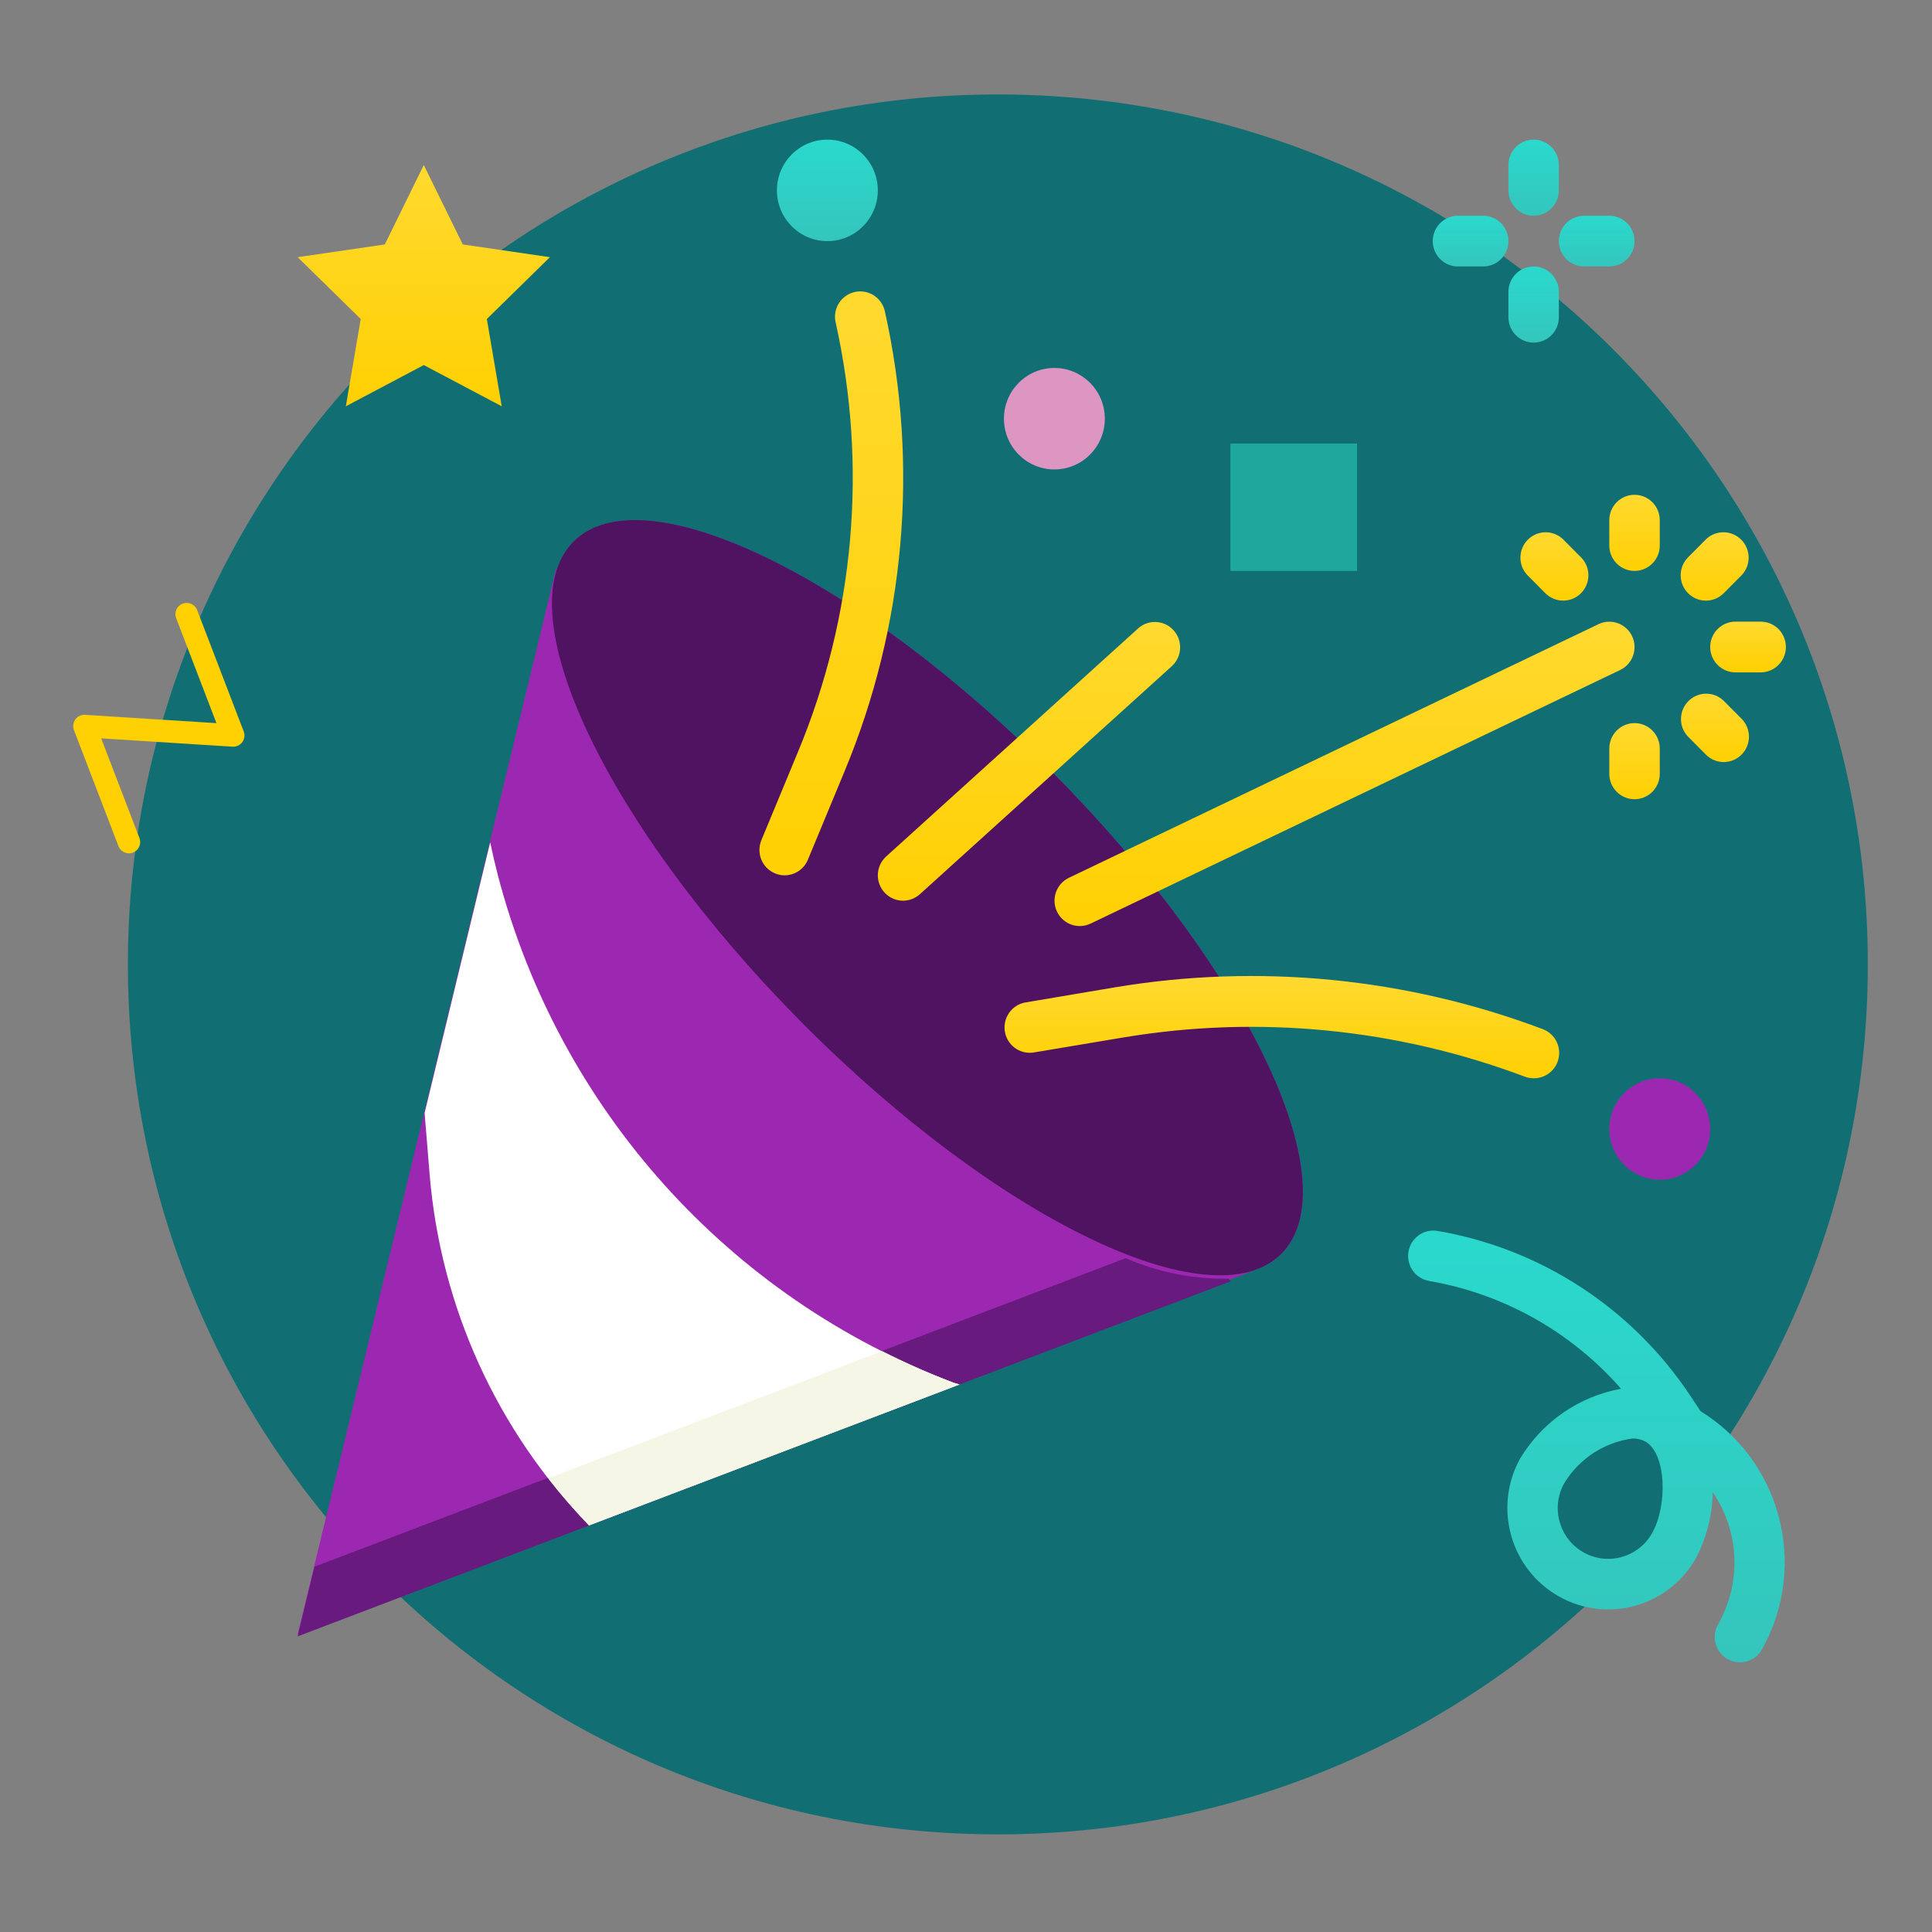 <svg width="330" height="330" viewBox="0 0 330 330" fill="none" xmlns="http://www.w3.org/2000/svg">
    <rect x="0" y="0" width="330" height="330" fill="#808080" stroke="none"/>
    <path fill-rule="evenodd" clip-rule="evenodd"
          d="M170.442 313.326C252.51 313.326 319.038 246.797 319.038 164.73C319.038 82.662 252.51 16.133 170.442 16.133C88.374 16.133 21.846 82.662 21.846 164.73C21.846 246.797 88.374 313.326 170.442 313.326Z"
          fill="#116F73"/>
    <path fill-rule="evenodd" clip-rule="evenodd"
          d="M179.734 131.898C146.34 98.317 109.722 80.694 97.943 92.536C96.65 93.898 95.699 95.549 95.168 97.355L94.979 97.164L83.729 143.528L72.527 189.753L59.249 244.489L50.843 279.153L100.61 260.213L163.91 236.126L214.409 216.909L214.349 216.848C216.039 216.306 217.586 215.386 218.872 214.157C230.652 202.31 213.129 165.484 179.734 131.898Z"
          fill="#9C27B0"/>
    <path fill-rule="evenodd" clip-rule="evenodd"
          d="M179.734 131.884C146.341 98.3 109.722 80.677 97.944 92.522C86.167 104.367 103.69 141.195 137.083 174.779C170.477 208.363 207.095 225.987 218.873 214.142C230.651 202.296 213.128 165.469 179.734 131.884Z"
          fill="#4F1361"/>
    <path fill-rule="evenodd" clip-rule="evenodd"
          d="M209.825 218.408C203.795 218.514 197.813 217.32 192.281 214.907L151.006 230.614L87.684 254.68L53.73 267.601L50.843 279.504L100.61 260.564L163.91 236.477L210.255 218.841L209.825 218.408Z"
          fill="#681A7F"/>
    <path fill-rule="evenodd" clip-rule="evenodd"
          d="M261.957 184.176C261.441 184.174 260.929 184.082 260.445 183.903C238.572 175.662 214.929 173.352 191.889 177.204L176.499 179.782C174.143 180.12 171.961 178.474 171.625 176.105C171.3 173.816 172.819 171.674 175.077 171.238L190.471 168.638C215.005 164.538 240.178 166.997 263.469 175.766C265.709 176.575 266.871 179.057 266.067 181.309C265.445 183.048 263.795 184.2 261.957 184.176Z"
          fill="url(#paint0_linear)"/>
    <path fill-rule="evenodd" clip-rule="evenodd"
          d="M184.405 158.178C182.025 158.163 180.108 156.212 180.122 153.819C180.131 152.167 181.074 150.665 182.552 149.945L273.029 106.614C275.178 105.585 277.749 106.502 278.773 108.663C279.796 110.825 278.884 113.41 276.735 114.439L186.257 157.77C185.678 158.043 185.045 158.182 184.405 158.178Z"
          fill="url(#paint1_linear)"/>
    <path fill-rule="evenodd" clip-rule="evenodd"
          d="M134.022 149.512C133.454 149.513 132.891 149.4 132.367 149.178C130.171 148.257 129.133 145.72 130.05 143.511V143.51L136.314 128.392C145.953 105.229 148.2 79.627 142.746 55.124C142.187 52.798 143.61 50.457 145.922 49.895C148.235 49.333 150.563 50.763 151.122 53.089C151.134 53.14 151.146 53.192 151.157 53.244C156.999 79.492 154.59 106.917 144.263 131.729L137.994 146.847C137.325 148.459 135.759 149.51 134.022 149.512Z"
          fill="url(#paint2_linear)"/>
    <path fill-rule="evenodd" clip-rule="evenodd"
          d="M283.499 201.509C288.258 201.509 292.116 197.629 292.116 192.842C292.116 188.056 288.258 184.176 283.499 184.176C278.74 184.176 274.882 188.056 274.882 192.842C274.882 197.629 278.74 201.509 283.499 201.509Z"
          fill="#9C27B0"/>
    <path fill-rule="evenodd" clip-rule="evenodd"
          d="M180.096 80.182C184.855 80.182 188.713 76.302 188.713 71.516C188.713 66.73 184.855 62.85 180.096 62.85C175.337 62.85 171.479 66.73 171.479 71.516C171.479 76.302 175.337 80.182 180.096 80.182Z"
          fill="#DD95C1"/>
    <path fill-rule="evenodd" clip-rule="evenodd"
          d="M141.321 41.185C136.561 41.185 132.704 37.305 132.704 32.519C132.704 27.732 136.561 23.852 141.321 23.852C146.08 23.852 149.937 27.732 149.937 32.519C149.937 37.305 146.08 41.185 141.321 41.185Z"
          fill="url(#paint3_linear)"/>
    <path fill-rule="evenodd" clip-rule="evenodd"
          d="M261.957 58.517C259.578 58.517 257.648 56.577 257.648 54.184V49.851C257.648 47.458 259.578 45.518 261.957 45.518C264.336 45.518 266.265 47.458 266.265 49.851V54.184C266.265 56.577 264.337 58.517 261.957 58.517Z"
          fill="url(#paint4_linear)"/>
    <path fill-rule="evenodd" clip-rule="evenodd"
          d="M261.957 36.852C259.578 36.852 257.648 34.912 257.648 32.519V28.186C257.648 25.793 259.578 23.852 261.957 23.852C264.336 23.852 266.265 25.793 266.265 28.186V32.519C266.265 34.912 264.337 36.852 261.957 36.852Z"
          fill="url(#paint5_linear)"/>
    <path fill-rule="evenodd" clip-rule="evenodd"
          d="M274.882 45.518H270.574C268.194 45.518 266.265 43.578 266.265 41.185C266.265 38.792 268.194 36.852 270.574 36.852H274.882C277.262 36.852 279.191 38.792 279.191 41.185C279.191 43.578 277.262 45.518 274.882 45.518Z"
          fill="url(#paint6_linear)"/>
    <path fill-rule="evenodd" clip-rule="evenodd"
          d="M253.34 45.518H249.032C246.652 45.518 244.723 43.578 244.723 41.185C244.723 38.792 246.652 36.852 249.032 36.852H253.34C255.719 36.852 257.648 38.792 257.648 41.185C257.648 43.578 255.72 45.518 253.34 45.518Z"
          fill="url(#paint7_linear)"/>
    <path fill-rule="evenodd" clip-rule="evenodd"
          d="M85.043 149.512C84.561 147.657 84.13 145.785 83.729 143.879L72.527 190.104L73.389 200.673C75.267 223.204 84.891 244.373 100.605 260.543L163.909 236.477C163.565 236.368 163.207 236.29 162.863 236.173C124.477 221.698 95.463 189.388 85.043 149.512Z"
          fill="white"/>
    <path fill-rule="evenodd" clip-rule="evenodd"
          d="M163.909 236.477C163.565 236.369 163.207 236.291 162.863 236.174C158.716 234.595 154.654 232.797 150.695 230.788L93.677 252.483C95.839 255.303 98.153 258.001 100.61 260.565L163.909 236.477Z"
          fill="#F6F6E7"/>
    <path fill-rule="evenodd" clip-rule="evenodd" d="M231.798 75.758V97.515H210.165V75.758H231.798Z" fill="#1EA79D"/>
    <path fill-rule="evenodd" clip-rule="evenodd"
          d="M154.246 153.845C151.867 153.844 149.938 151.904 149.938 149.511C149.939 148.283 150.457 147.114 151.363 146.292L194.448 107.295C196.247 105.729 198.968 105.927 200.525 107.736C202.039 109.495 201.901 112.143 200.213 113.734L157.128 152.731C156.338 153.448 155.311 153.844 154.246 153.845Z"
          fill="url(#paint8_linear)"/>
    <path fill-rule="evenodd" clip-rule="evenodd"
          d="M279.191 136.512C276.811 136.512 274.882 134.572 274.882 132.179V127.846C274.882 125.453 276.811 123.513 279.191 123.513C281.57 123.513 283.499 125.453 283.499 127.846V132.179C283.499 134.572 281.571 136.512 279.191 136.512Z"
          fill="url(#paint9_linear)"/>
    <path fill-rule="evenodd" clip-rule="evenodd"
          d="M294.425 130.165C293.282 130.168 292.185 129.711 291.379 128.895L288.333 125.831C286.68 124.11 286.727 121.367 288.439 119.705C290.108 118.083 292.755 118.083 294.425 119.705L297.471 122.768C299.154 124.461 299.153 127.204 297.47 128.896C296.663 129.708 295.567 130.165 294.425 130.165Z"
          fill="url(#paint10_linear)"/>
    <path fill-rule="evenodd" clip-rule="evenodd"
          d="M300.733 114.847H296.424C294.045 114.847 292.116 112.907 292.116 110.514C292.116 108.121 294.045 106.181 296.424 106.181H300.733C303.112 106.181 305.041 108.121 305.041 110.514C305.041 112.907 303.113 114.847 300.733 114.847Z"
          fill="url(#paint11_linear)"/>
    <path fill-rule="evenodd" clip-rule="evenodd"
          d="M291.379 102.593C289 102.593 287.071 100.652 287.072 98.259C287.072 97.11 287.526 96.008 288.333 95.197L291.379 92.133C293.091 90.47 295.818 90.518 297.471 92.239C299.084 93.918 299.084 96.581 297.471 98.26L294.425 101.324C293.617 102.136 292.522 102.593 291.379 102.593Z"
          fill="url(#paint12_linear)"/>
    <path fill-rule="evenodd" clip-rule="evenodd"
          d="M279.191 97.515C276.811 97.515 274.882 95.575 274.882 93.182V88.849C274.882 86.456 276.811 84.516 279.191 84.516C281.57 84.516 283.499 86.456 283.499 88.849V93.182C283.499 95.575 281.571 97.515 279.191 97.515Z"
          fill="url(#paint13_linear)"/>
    <path fill-rule="evenodd" clip-rule="evenodd"
          d="M267.002 102.593C265.859 102.593 264.764 102.136 263.956 101.324L260.91 98.26C259.257 96.539 259.304 93.796 261.016 92.133C262.685 90.512 265.332 90.512 267.002 92.133L270.048 95.197C271.731 96.889 271.73 99.633 270.047 101.325C269.24 102.137 268.144 102.593 267.002 102.593Z"
          fill="url(#paint14_linear)"/>
    <path fill-rule="evenodd" clip-rule="evenodd"
          d="M72.385 28.186L79.042 41.752L93.927 43.928L83.156 54.487L85.698 69.397L72.385 62.356L59.072 69.397L61.614 54.487L50.843 43.928L65.729 41.752L72.385 28.186Z"
          fill="url(#paint15_linear)"/>
    <path fill-rule="evenodd" clip-rule="evenodd"
          d="M303.68 258.558C301.631 251.254 296.912 245 290.47 241.048L288.695 238.37C278.742 223.401 263.091 213.223 245.434 210.235C243.078 209.897 240.896 211.544 240.56 213.913C240.235 216.202 241.755 218.344 244.012 218.78C256.748 220.954 268.354 227.462 276.89 237.213C269.714 238.511 263.437 242.846 259.656 249.116C255.016 257.474 257.991 268.032 266.302 272.699C274.612 277.366 285.11 274.373 289.751 266.015C291.523 262.574 292.48 258.767 292.547 254.892C297.131 261.588 297.498 270.333 293.49 277.394C292.276 279.452 292.951 282.11 294.998 283.331C297.044 284.552 299.688 283.873 300.901 281.815C300.94 281.749 300.977 281.682 301.013 281.614C304.927 274.595 305.887 266.293 303.68 258.558ZM282.237 261.786C279.937 265.977 274.695 267.499 270.529 265.186C266.362 262.873 264.849 257.601 267.148 253.411C267.161 253.388 267.174 253.364 267.187 253.341C269.73 249.154 274.018 246.347 278.854 245.706C279.604 245.685 280.345 245.859 281.009 246.209C284.645 248.25 284.839 257.098 282.237 261.786Z"
          fill="url(#paint16_linear)"/>
    <path d="M22.024 143.832L14.42 124.015L39.835 125.623L31.886 104.905" stroke="#FFD002" stroke-width="3.84"
          stroke-linecap="round" stroke-linejoin="round"/>
    <defs>
        <linearGradient id="paint0_linear" x1="172.835" y1="167.17" x2="172.835" y2="184.176"
                        gradientUnits="userSpaceOnUse">
            <stop stop-color="#FFD92E"/>
            <stop offset="1" stop-color="#FFD002"/>
        </linearGradient>
        <linearGradient id="paint1_linear" x1="181.432" y1="107.568" x2="181.432" y2="158.178"
                        gradientUnits="userSpaceOnUse">
            <stop stop-color="#FFD92E"/>
            <stop offset="1" stop-color="#FFD002"/>
        </linearGradient>
        <linearGradient id="paint2_linear" x1="130.041" y1="52.412" x2="130.041" y2="149.512"
                        gradientUnits="userSpaceOnUse">
            <stop stop-color="#FFD92E"/>
            <stop offset="1" stop-color="#FFD002"/>
        </linearGradient>
        <linearGradient id="paint3_linear" x1="132.871" y1="23.852" x2="132.871" y2="40.848"
                        gradientUnits="userSpaceOnUse">
            <stop stop-color="#2AD9CD"/>
            <stop offset="1" stop-color="#34C6BD"/>
        </linearGradient>
        <linearGradient id="paint4_linear" x1="257.732" y1="45.518" x2="257.732" y2="58.265"
                        gradientUnits="userSpaceOnUse">
            <stop stop-color="#2AD9CD"/>
            <stop offset="1" stop-color="#34C6BD"/>
        </linearGradient>
        <linearGradient id="paint5_linear" x1="257.732" y1="23.852" x2="257.732" y2="36.599"
                        gradientUnits="userSpaceOnUse">
            <stop stop-color="#2AD9CD"/>
            <stop offset="1" stop-color="#34C6BD"/>
        </linearGradient>
        <linearGradient id="paint6_linear" x1="266.391" y1="36.852" x2="266.391" y2="45.349"
                        gradientUnits="userSpaceOnUse">
            <stop stop-color="#2AD9CD"/>
            <stop offset="1" stop-color="#34C6BD"/>
        </linearGradient>
        <linearGradient id="paint7_linear" x1="244.849" y1="36.852" x2="244.849" y2="45.349"
                        gradientUnits="userSpaceOnUse">
            <stop stop-color="#2AD9CD"/>
            <stop offset="1" stop-color="#34C6BD"/>
        </linearGradient>
        <linearGradient id="paint8_linear" x1="150.622" y1="107.498" x2="150.622" y2="153.845"
                        gradientUnits="userSpaceOnUse">
            <stop stop-color="#FFD92E"/>
            <stop offset="1" stop-color="#FFD002"/>
        </linearGradient>
        <linearGradient id="paint9_linear" x1="274.996" y1="123.857" x2="274.996" y2="136.512"
                        gradientUnits="userSpaceOnUse">
            <stop stop-color="#FFD92E"/>
            <stop offset="1" stop-color="#FFD002"/>
        </linearGradient>
        <linearGradient id="paint10_linear" x1="287.277" y1="118.797" x2="287.277" y2="130.165"
                        gradientUnits="userSpaceOnUse">
            <stop stop-color="#FFD92E"/>
            <stop offset="1" stop-color="#FFD002"/>
        </linearGradient>
        <linearGradient id="paint11_linear" x1="292.287" y1="106.41" x2="292.287" y2="114.847"
                        gradientUnits="userSpaceOnUse">
            <stop stop-color="#FFD92E"/>
            <stop offset="1" stop-color="#FFD002"/>
        </linearGradient>
        <linearGradient id="paint12_linear" x1="287.225" y1="91.225" x2="287.225" y2="102.593"
                        gradientUnits="userSpaceOnUse">
            <stop stop-color="#FFD92E"/>
            <stop offset="1" stop-color="#FFD002"/>
        </linearGradient>
        <linearGradient id="paint13_linear" x1="274.996" y1="84.86" x2="274.996" y2="97.515"
                        gradientUnits="userSpaceOnUse">
            <stop stop-color="#FFD92E"/>
            <stop offset="1" stop-color="#FFD002"/>
        </linearGradient>
        <linearGradient id="paint14_linear" x1="259.854" y1="91.226" x2="259.854" y2="102.593"
                        gradientUnits="userSpaceOnUse">
            <stop stop-color="#FFD92E"/>
            <stop offset="1" stop-color="#FFD002"/>
        </linearGradient>
        <linearGradient id="paint15_linear" x1="51.413" y1="29.276" x2="51.413" y2="69.397"
                        gradientUnits="userSpaceOnUse">
            <stop stop-color="#FFD92E"/>
            <stop offset="1" stop-color="#FFD002"/>
        </linearGradient>
        <linearGradient id="paint16_linear" x1="241.142" y1="210.191" x2="241.142" y2="282.504"
                        gradientUnits="userSpaceOnUse">
            <stop stop-color="#2AD9CD"/>
            <stop offset="1" stop-color="#34C6BD"/>
        </linearGradient>
    </defs>
</svg>
